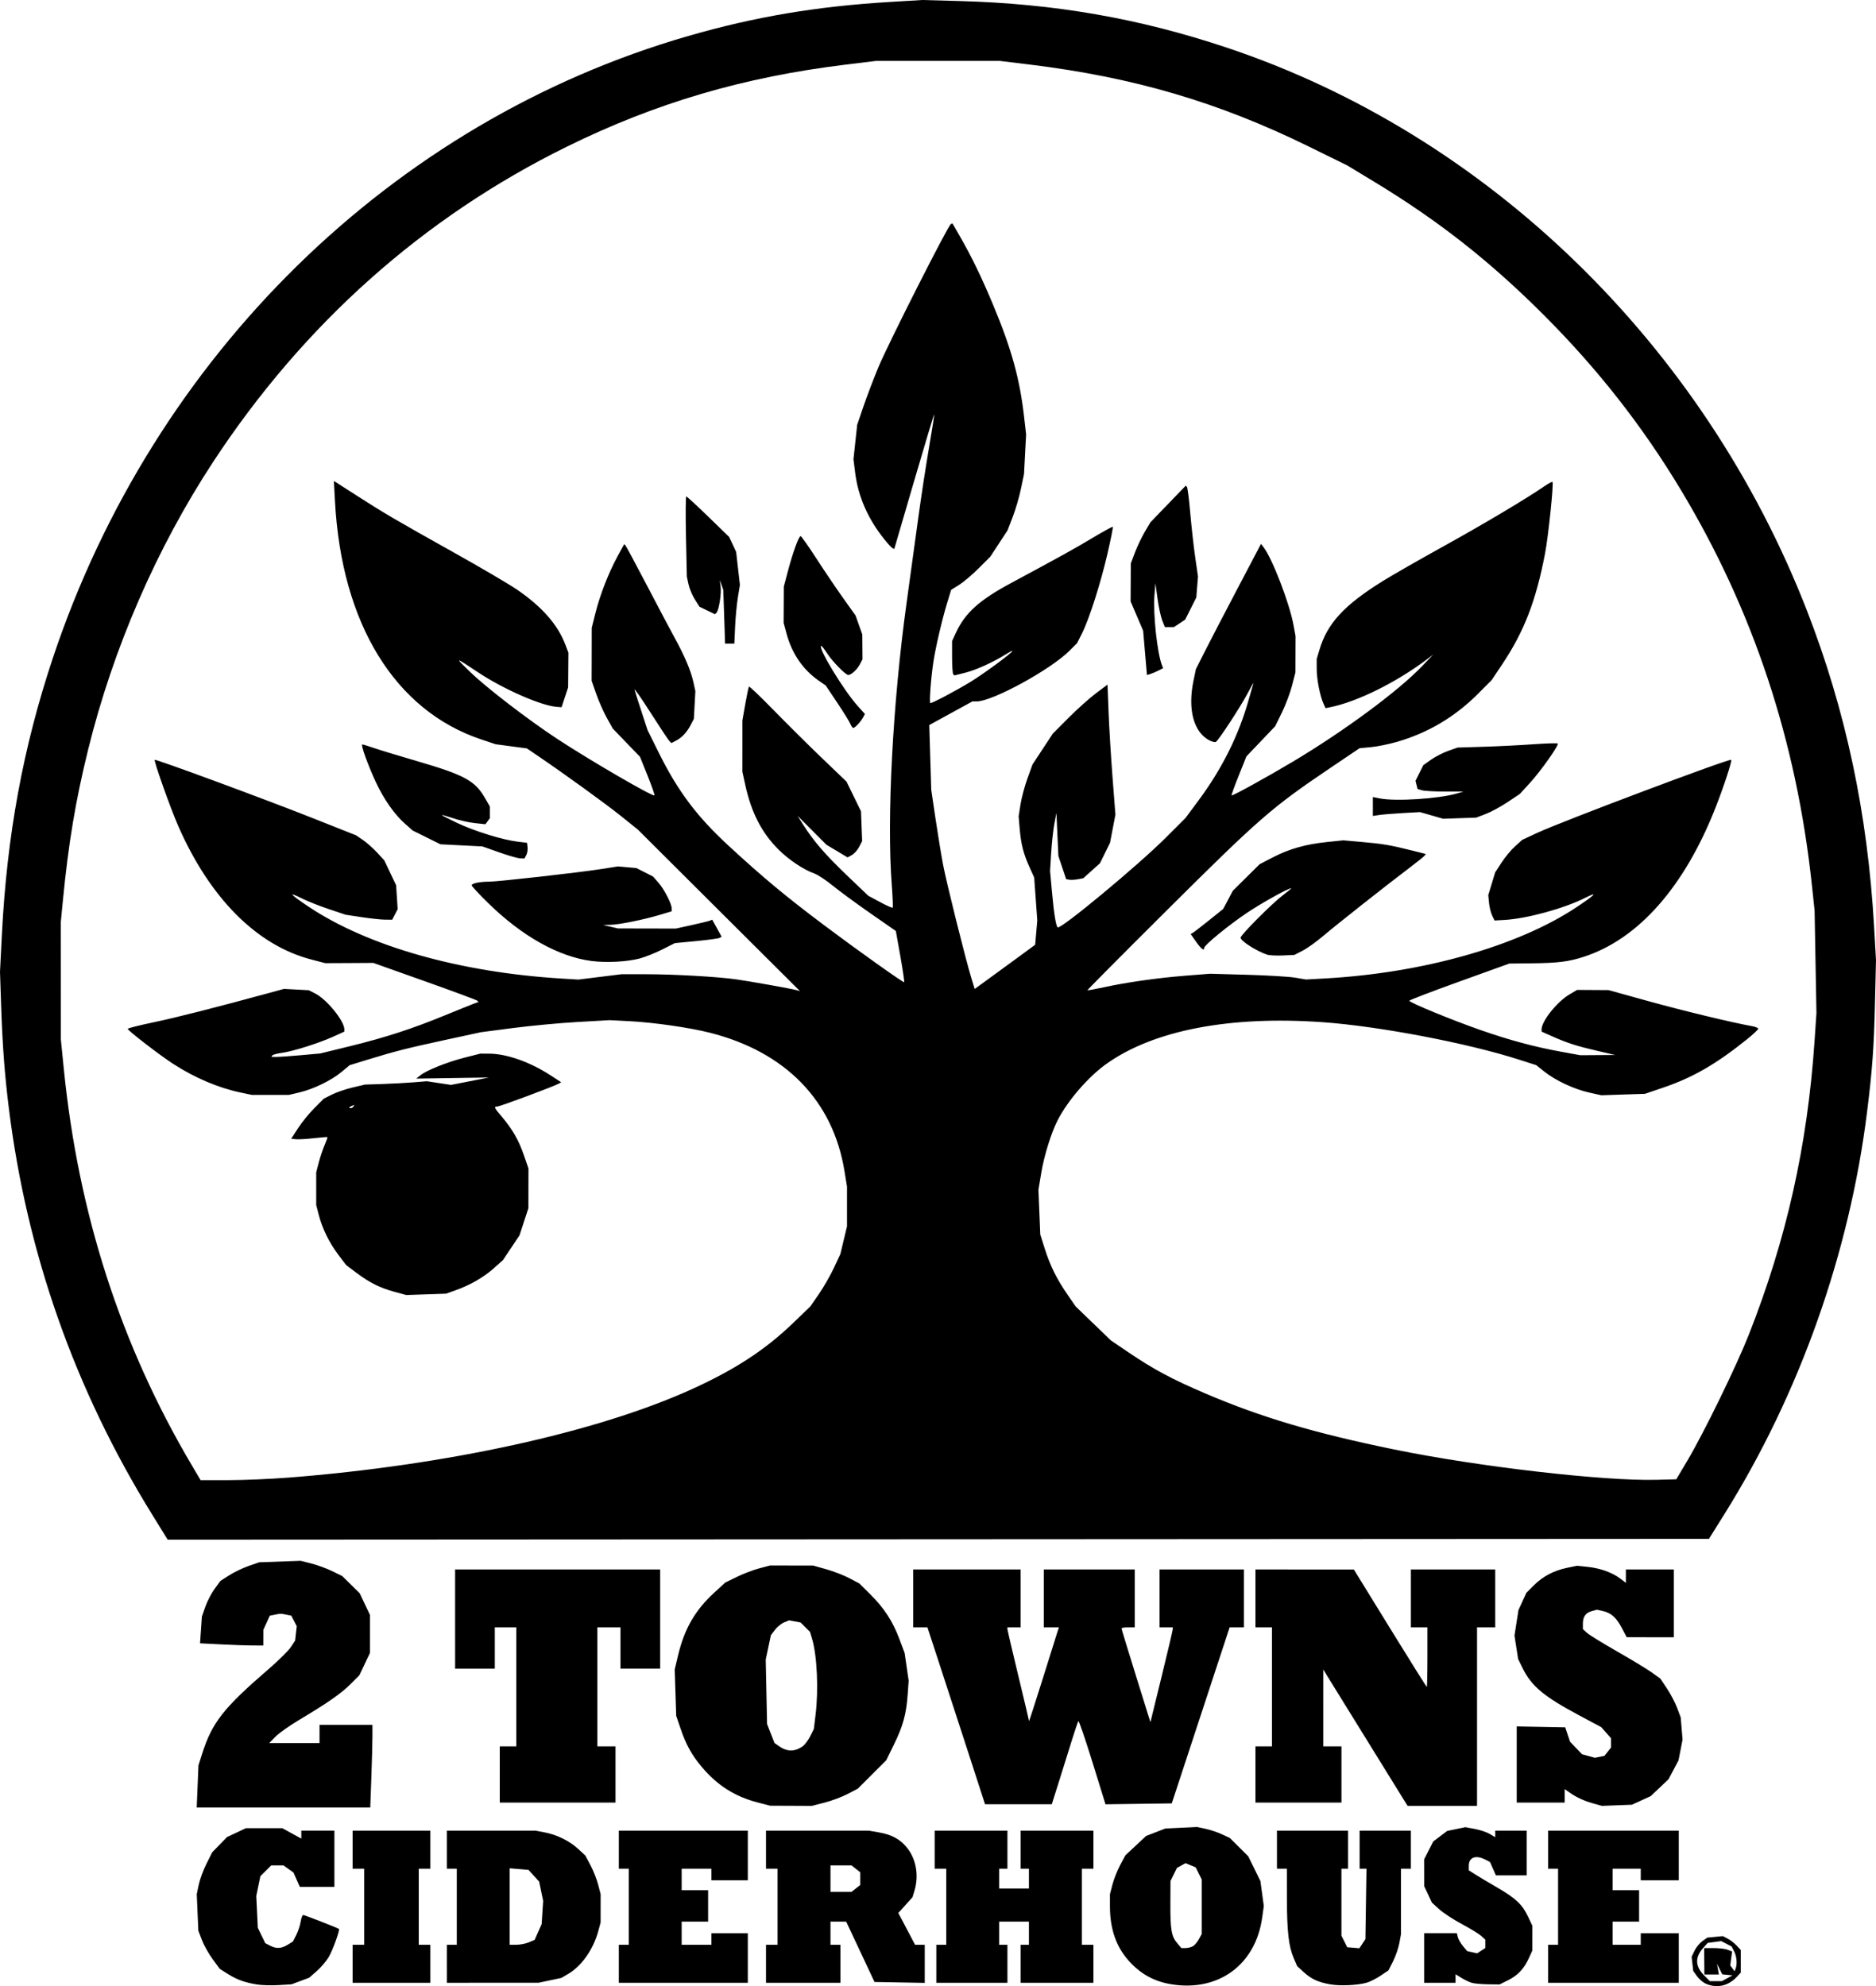 <?xml version="1.0" encoding="UTF-8" standalone="no"?>
<!-- Created with Inkscape (http://www.inkscape.org/) -->

<svg
   width="614.722mm"
   height="650.901mm"
   viewBox="0 0 614.722 650.901"
   version="1.1"
   id="svg1"
   xml:space="preserve"
   xmlns="http://www.w3.org/2000/svg"
   xmlns:svg="http://www.w3.org/2000/svg"><defs
     id="defs1"><pattern
       id="EMFhbasepattern"
       patternUnits="userSpaceOnUse"
       width="6"
       height="6"
       x="0"
       y="0" /></defs><g
     id="logo-face"
     transform="translate(315.046,430.792)"><path
       class="logo-face"
       d="m -230.718,219.599 c -4.055,-0.643 -6.663,-1.578 -9.646,-3.456 l -2.655,-1.672 -2.324,-3.156 c -1.278,-1.736 -2.861,-4.552 -3.518,-6.258 l -1.194,-3.102 -0.258,-5.975 -0.258,-5.975 0.645,-3.108 c 0.355,-1.709 1.492,-4.801 2.528,-6.871 l 1.883,-3.763 2.428,-2.499 2.428,-2.499 3.1,-1.453 3.1,-1.453 h 5.96 5.96 l 3.116,1.709 3.116,1.709 v -1.302 -1.303 h 5.418 5.418 v 9.211 9.211 h -5.664 -5.664 l -1.041,-2.353 -1.041,-2.353 -1.642,-1.169 -1.642,-1.169 h -2.002 -2.002 l -1.78,1.78 -1.78,1.78 -0.671,3.23 -0.671,3.23 0.251,5.207 0.251,5.207 1.225,2.531 1.225,2.531 1.543,0.798 c 2.08,1.076 3.695,1.001 5.774,-0.266 l 1.739,-1.06 1.091,-2.139 c 0.6,-1.176 1.251,-3.137 1.446,-4.356 0.195,-1.219 0.562,-2.217 0.816,-2.217 0.446,0 11.442,4.285 11.737,4.573 0.358,0.351 -2.053,7 -3.325,9.171 -0.775,1.322 -2.535,3.395 -3.912,4.607 l -2.503,2.203 -2.907,1.088 -2.907,1.088 -4.217,0.25 c -2.319,0.138 -5.46,0.051 -6.979,-0.187 z m 299.693,-0.051 c -5.803,-0.907 -10.355,-3.421 -14.293,-7.894 -4.065,-4.618 -6.026,-10.391 -6.026,-17.74 v -3.923 l 0.83,-3.185 c 0.456,-1.752 1.592,-4.615 2.523,-6.362 l 1.693,-3.177 3.401,-3.182 3.401,-3.182 3.152,-1.221 3.152,-1.221 5.212,-0.246 5.212,-0.246 2.769,0.594 c 1.523,0.327 3.932,1.135 5.354,1.797 l 2.585,1.203 3.021,3.004 3.021,3.004 1.991,4.064 1.991,4.064 0.556,4.09 0.556,4.09 -0.548,3.863 c -2.174,15.326 -14.204,24.203 -29.552,21.806 z m 6.803,-12.462 c 0.573,-0.307 1.472,-1.343 1.996,-2.303 l 0.954,-1.745 v -8.94 -8.94 l -0.986,-1.982 -0.986,-1.982 -1.662,-0.688 -1.662,-0.688 -1.416,0.781 -1.416,0.781 -1.054,2.153 -1.054,2.153 -0.032,7.322 c -0.032,8.584 0.337,10.772 2.208,12.995 l 1.381,1.641 h 1.342 c 0.738,0 1.811,-0.251 2.385,-0.558 z m 45.068,12.451 c -3.962,-0.705 -6.151,-1.712 -8.67,-3.988 l -2.162,-1.954 -1.144,-2.66 c -1.654,-3.845 -2.213,-8.792 -2.225,-19.682 l -0.013,-9.618 h -1.626 -1.626 v -6.231 -6.231 h 11.65 11.65 v 6.231 6.231 h -1.084 -1.084 l 8.4e-4,10.972 8.3e-4,10.972 0.947,1.896 0.947,1.896 1.999,0.166 1.999,0.166 0.981,-1.495 0.981,-1.495 0.174,-11.54 0.174,-11.54 h -1.122 -1.122 v -6.231 -6.231 h 8.399 8.399 v 6.231 6.231 h -1.626 -1.626 v 10.763 10.763 l -0.541,2.919 c -0.297,1.605 -1.217,4.26 -2.044,5.899 l -1.503,2.98 -2.601,1.746 c -1.431,0.961 -3.498,1.997 -4.593,2.304 -3.017,0.845 -8.693,1.096 -11.891,0.527 z m 123.088,-0.205 c -0.925,-0.403 -2.238,-1.513 -2.917,-2.467 l -1.235,-1.735 -0.261,-2.312 -0.261,-2.312 0.941,-1.984 c 0.517,-1.091 1.674,-2.505 2.569,-3.143 l 1.628,-1.159 2.55,-0.245 2.55,-0.245 1.58,0.822 c 0.869,0.452 2.189,1.474 2.934,2.271 l 1.355,1.45 v 3.706 3.706 l -1.355,1.45 c -2.749,2.942 -6.495,3.759 -10.08,2.198 z m 6.992,-1.798 1.734,-0.947 -1.676,-0.165 -1.676,-0.165 -0.87,-1.733 -0.87,-1.733 0.311,1.761 0.311,1.761 h -2.374 -2.374 l -0.038,-4.335 -0.038,-4.335 h 3.12 c 1.716,0 3.778,0.25 4.582,0.556 l 1.462,0.556 -0.308,2.289 -0.308,2.289 0.714,0.964 0.714,0.964 0.335,-0.873 c 0.581,-1.514 0.365,-4.031 -0.487,-5.679 l -0.822,-1.589 -1.705,-0.881 -1.705,-0.882 -2.215,0.297 -2.215,0.297 -1.479,1.655 c -2.761,3.09 -2.639,6.052 0.373,9.064 l 1.81,1.81 h 1.978 1.978 z m -83.734,1.491 c -0.815,-0.245 -2.339,-0.976 -3.387,-1.623 l -1.904,-1.177 v 1.399 1.399 h -5.147 -5.147 v -8.128 -8.128 h 5.36 5.36 l 0.329,1.313 c 0.181,0.722 0.946,2.045 1.699,2.94 l 1.369,1.627 1.633,0.359 1.633,0.359 1.333,-0.873 1.333,-0.873 v -1.368 -1.368 l -1.299,-1.193 c -0.714,-0.656 -3.579,-2.412 -6.367,-3.903 -2.787,-1.49 -6.141,-3.685 -7.453,-4.877 l -2.385,-2.167 -1.267,-2.709 -1.267,-2.709 -0.005,-4.373 -0.005,-4.373 1.49,-2.938 1.49,-2.938 2.292,-1.724 2.292,-1.724 2.964,-0.615 2.964,-0.615 3.095,0.572 c 1.702,0.315 3.909,1.053 4.905,1.64 l 1.81,1.068 v -1.065 -1.065 h 5.147 5.148 v 7.315 7.315 h -5.043 -5.043 l -0.96,-2.176 -0.96,-2.176 -1.556,-0.805 c -3.117,-1.612 -5.402,-0.764 -5.402,2.005 v 1.509 l 2.032,1.296 c 1.117,0.713 4.359,2.646 7.204,4.295 6.146,3.563 8.303,5.595 10.185,9.596 l 1.402,2.98 -0.006,4.064 -0.006,4.064 -1.107,2.438 c -1.598,3.52 -3.624,5.682 -6.816,7.273 l -2.803,1.397 -3.822,-0.045 c -2.102,-0.026 -4.489,-0.247 -5.304,-0.493 z m -366.7,-6.233 v -6.231 h 1.896 1.896 v -12.462 -12.462 h -1.896 -1.896 v -6.231 -6.231 h 12.733 12.733 v 6.231 6.231 h -1.896 -1.896 v 12.462 12.462 h 1.896 1.896 v 6.231 6.231 h -12.733 -12.733 z m 30.885,0 v -6.231 h 1.626 1.626 v -12.462 -12.462 h -1.626 -1.626 v -6.231 -6.231 h 14.556 14.556 l 2.879,0.546 c 4.056,0.769 8.163,2.778 10.969,5.365 l 2.403,2.215 1.685,3.161 c 0.927,1.738 2.058,4.594 2.514,6.346 l 0.83,3.185 -0.006,4.627 -0.006,4.627 -0.725,2.709 c -1.616,6.041 -5.464,11.559 -9.857,14.133 l -2.287,1.34 -3.719,0.788 -3.719,0.788 -15.036,0.006 -15.036,0.013 z m 26.861,-7.026 1.901,-0.794 1.149,-2.592 1.149,-2.592 0.247,-3.808 0.247,-3.808 -0.657,-3.165 -0.657,-3.165 -1.755,-1.915 -1.755,-1.915 -3.069,-0.254 -3.069,-0.255 v 12.53 12.53 h 2.185 c 1.202,0 3.04,-0.358 4.086,-0.794 z m 29.491,7.026 v -6.231 h 1.625 1.626 v -12.462 -12.462 h -1.626 -1.625 v -6.231 -6.231 h 21.132 21.132 v 8.128 8.128 h -5.96 -5.96 v -1.896 -1.896 h -4.877 -4.877 v 3.522 3.522 h 4.335 4.335 v 5.147 5.148 h -4.335 -4.335 v 3.793 3.793 h 4.877 4.877 v -1.896 -1.896 h 5.96 5.96 v 8.128 8.128 h -21.132 -21.132 z m 48.224,0 v -6.231 h 1.896 1.896 v -12.462 -12.462 h -1.896 -1.896 v -6.231 -6.231 h 16.888 16.888 l 3.325,0.579 c 4.244,0.739 7.092,2.348 9.315,5.263 2.829,3.708 3.688,8.984 2.247,13.793 l -0.644,2.15 -2.329,2.59 -2.329,2.59 2.744,5.212 2.744,5.212 h 1.584 1.584 v 6.245 6.245 l -8.228,-0.15 -8.228,-0.15 -4.641,-9.885 -4.641,-9.885 -2.574,-0.004 -2.574,-0.004 v 3.793 3.793 h 1.626 1.625 v 6.231 6.231 h -12.191 -12.191 z m 29.457,-24.693 1.428,-1.123 v -2.089 -2.089 l -1.428,-1.123 -1.428,-1.123 h -3.449 -3.449 v 4.335 4.335 h 3.449 3.449 z m 26.353,24.693 v -6.231 h 1.625 1.626 v -12.462 -12.462 h -1.896 -1.896 v -6.231 -6.231 h 11.921 11.921 v 6.231 6.231 h -1.355 -1.355 v 3.251 3.251 h 4.877 4.877 v -3.251 -3.251 h -1.355 -1.355 v -6.231 -6.231 h 11.921 11.921 v 6.231 6.231 h -1.896 -1.896 v 12.462 12.462 h 1.896 1.896 v 6.231 6.231 h -11.921 -11.921 v -6.231 -6.231 h 1.355 1.355 v -3.793 -3.793 h -4.877 -4.877 v 3.793 3.793 h 1.355 1.355 v 6.231 6.231 H 3.412 -8.238 Z m 200.482,0 v -6.231 h 1.626 1.626 v -12.462 -12.462 h -1.626 -1.626 v -6.231 -6.231 h 21.403 21.403 v 8.128 8.128 h -6.231 -6.231 v -1.896 -1.896 h -4.606 -4.606 v 3.522 3.522 h 4.335 4.335 v 5.147 5.148 h -4.335 -4.335 v 3.793 3.793 h 4.606 4.606 v -1.896 -1.896 h 6.231 6.231 v 8.128 8.128 h -21.403 -21.403 z m -442.548,-58.113 0.282,-6.908 1.206,-3.793 c 3.263,-10.261 6.953,-14.963 21.815,-27.793 3.208,-2.769 6.468,-5.996 7.245,-7.17 l 1.412,-2.134 0.266,-2.358 0.266,-2.358 -0.896,-1.734 -0.896,-1.734 -1.589,-0.318 c -1.948,-0.39 -1.823,-0.39 -3.818,0.006 l -1.635,0.327 -1.049,2.312 -1.049,2.312 -0.013,2.574 -0.013,2.574 -3.386,-0.002 c -1.863,-0.001 -6.527,-0.162 -10.366,-0.358 l -6.979,-0.356 0.301,-4.383 0.301,-4.383 1.141,-3.251 c 0.628,-1.788 1.996,-4.418 3.04,-5.844 l 1.899,-2.593 2.887,-1.847 c 1.588,-1.016 4.444,-2.388 6.348,-3.049 l 3.46,-1.202 6.795,-0.244 6.795,-0.244 3.5,0.882 c 1.925,0.485 4.989,1.608 6.809,2.494 l 3.308,1.612 2.866,2.821 2.866,2.821 1.682,3.55 1.682,3.55 v 6.231 6.231 l -1.739,3.67 -1.739,3.67 -2.867,2.863 c -3.085,3.08 -7.615,6.239 -16.797,11.712 -3.191,1.902 -6.715,4.394 -7.831,5.537 l -2.029,2.078 h 8.238 8.238 v -2.98 -2.98 h 8.669 8.669 v 3.706 c 0,2.038 -0.161,8.134 -0.356,13.546 l -0.356,9.84 h -28.433 -28.433 z m 183.546,5.253 c -7.524,-1.951 -13.322,-5.645 -18.416,-11.735 -3.214,-3.843 -5.075,-7.209 -6.826,-12.348 l -1.477,-4.335 -0.245,-7.586 -0.245,-7.586 1.112,-4.658 c 2.068,-8.662 5.606,-14.799 11.805,-20.479 l 3.655,-3.349 3.828,-1.871 c 2.106,-1.029 5.413,-2.288 7.35,-2.798 l 3.522,-0.927 7.044,0.013 7.044,0.013 4.316,1.211 c 2.374,0.666 5.786,1.99 7.583,2.942 l 3.267,1.731 3.55,3.522 c 4.536,4.501 7.367,8.842 9.539,14.63 l 1.728,4.606 0.662,4.557 0.662,4.557 -0.335,4.655 c -0.456,6.33 -1.535,10.231 -4.5,16.274 l -2.511,5.118 -4.665,4.662 -4.665,4.662 -3.352,1.748 c -1.844,0.961 -5.235,2.229 -7.537,2.818 l -4.185,1.07 -6.822,-0.032 -6.822,-0.032 z m 14.63,-18.339 c 0.745,-0.508 1.893,-2.008 2.552,-3.333 l 1.197,-2.41 0.564,-4.591 c 1.022,-8.324 0.507,-19.491 -1.156,-25.042 l -0.656,-2.191 -1.542,-1.542 -1.542,-1.542 -1.884,-0.354 -1.884,-0.354 -1.649,0.683 c -0.907,0.376 -2.251,1.472 -2.987,2.437 l -1.338,1.754 -0.842,3.992 -0.842,3.992 0.22,10.566 0.22,10.566 1.214,3.103 1.214,3.103 1.456,1.033 c 2.59,1.837 5.119,1.88 7.687,0.13 z m 197.049,17.42 c -1.417,-2.251 -23.392,-37.795 -25.215,-40.785 l -1.149,-1.885 -0.002,12.598 -0.002,12.598 h 2.98 2.98 v 9.211 9.211 H 110.426 96.338 v -9.211 -9.211 h 2.709 2.709 v -19.506 -19.506 h -2.709 -2.709 v -9.482 -9.482 l 16.12,0.005 16.12,0.005 11.839,19.231 c 6.512,10.577 11.937,19.231 12.056,19.231 0.119,0 0.216,-4.389 0.216,-9.753 v -9.753 h -2.709 -2.709 v -9.482 -9.482 h 13.817 13.817 v 9.482 9.482 h -2.98 -2.98 v 29.26 29.26 H 157.573 146.201 Z m 62.077,1.226 c -3.085,-0.868 -5.494,-1.985 -7.846,-3.639 l -1.49,-1.048 v 2.204 2.204 h -7.857 -7.857 V 147.485 135.008 l 7.948,0.15 7.948,0.15 0.78,2.341 0.78,2.341 1.974,2.07 1.974,2.069 2.095,0.576 2.095,0.576 1.579,-0.316 1.579,-0.316 1.067,-1.357 1.067,-1.357 v -1.534 -1.534 l -1.59,-1.811 -1.59,-1.81 -6.944,-3.705 c -11.958,-6.379 -15.931,-9.694 -18.904,-15.772 l -1.405,-2.873 -0.593,-3.833 -0.593,-3.833 0.648,-4.168 0.648,-4.168 1.302,-2.844 1.302,-2.844 2.434,-2.434 c 2.941,-2.941 6.571,-4.855 10.91,-5.751 l 3.233,-0.668 3.451,0.354 c 4.096,0.42 8.132,1.861 10.705,3.824 l 1.864,1.422 v -2.195 -2.195 h 7.857 7.857 v 11.108 11.108 l -7.721,-0.002 -7.721,-0.002 -1.625,-3.079 c -1.804,-3.418 -3.498,-4.912 -6.273,-5.531 l -1.855,-0.414 -1.625,0.439 c -2.07,0.559 -2.981,1.816 -2.981,4.112 v 1.819 l 1.301,1.193 c 0.716,0.656 5.145,3.388 9.842,6.07 4.698,2.682 9.82,5.789 11.384,6.904 l 2.843,2.028 2.179,3.263 c 1.199,1.795 2.702,4.661 3.342,6.37 l 1.163,3.107 0.304,3.629 0.304,3.629 -0.666,3.415 -0.666,3.415 -1.645,3.101 -1.645,3.101 -2.911,2.753 -2.911,2.753 -3.07,1.405 -3.07,1.405 -4.924,0.189 -4.924,0.189 z M 2.146,143.3 c -3.068,-9.462 -7.315,-22.507 -9.439,-28.989 l -3.861,-11.785 h -2.334 -2.334 V 93.044 83.561 H 1.786 19.396 v 9.482 9.482 h -2.167 -2.167 v 0.554 c 0,0.305 1.585,7.108 3.522,15.118 1.937,8.01 3.535,14.771 3.55,15.024 0.013,0.253 2.048,-6.002 4.517,-13.899 2.469,-7.897 4.667,-14.907 4.885,-15.578 l 0.396,-1.219 h -2.475 -2.475 v -9.482 -9.482 h 14.901 14.901 v 9.482 9.482 h -2.167 c -1.192,0 -2.167,0.164 -2.167,0.363 0,0.2 2.131,7.196 4.735,15.548 l 4.735,15.185 3.643,-14.871 c 2.004,-8.179 3.652,-15.175 3.664,-15.548 l 0.019,-0.677 h -2.167 -2.167 v -9.482 -9.482 h 13.817 13.817 v 9.482 9.482 h -2.335 -2.335 l -9.48,28.853 -9.48,28.853 -10.859,0.146 -10.859,0.146 -4.278,-13.805 c -2.353,-7.593 -4.425,-13.632 -4.605,-13.422 -0.18,0.211 -1.116,2.944 -2.081,6.073 -0.965,3.129 -2.851,9.164 -4.191,13.411 l -2.437,7.721 H 18.662 7.722 Z m -153.43,7.45 v -9.211 h 2.709 2.709 V 122.032 102.526 h -3.522 -3.522 v 6.773 6.773 h -6.502 -6.502 V 99.817 83.561 h 33.594 33.594 v 16.255 16.255 h -6.502 -6.502 v -6.773 -6.773 h -3.793 -3.793 v 19.506 19.506 h 2.98 2.98 v 9.211 9.211 H -132.32 -151.285 Z M -265.204,65.546 c -25.321,-40.956 -41.015,-85.474 -46.949,-133.172 -1.388,-11.161 -2.09,-20.588 -2.541,-34.123 l -0.352,-10.566 0.618,-12.191 c 1.646,-32.51 6.952,-61.35 16.645,-90.472 33.076,-99.375 111.346,-176.049 208.265,-204.018 21.857,-6.307 42.018,-9.711 66.108,-11.161 l 10.566,-0.636 12.191,0.336 c 31.24,0.86 58.798,5.661 87.508,15.245 85.421,28.516 156.238,97.219 190.187,184.508 12.695,32.642 19.887,66.47 22,103.488 l 0.634,11.108 -0.329,13.817 c -0.356,14.94 -0.858,21.908 -2.577,35.762 C 291.019,-20.19 274.64,26.025 250.006,65.423 l -5.074,8.115 -252.514,0.136 -252.514,0.136 z m 44.53,-12.068 c 51.938,-4.062 101.193,-14.854 132.307,-28.988 14.115,-6.412 24.015,-12.867 33.042,-21.544 l 5.795,-5.57 2.806,-4.06 c 1.544,-2.233 3.759,-6.092 4.923,-8.575 l 2.116,-4.516 1.09,-4.548 1.09,-4.548 0.002,-6.502 0.002,-6.502 -0.827,-5.102 c -3.742,-23.07 -19.258,-39.041 -44.056,-45.347 -6.674,-1.697 -18.4,-3.384 -26.417,-3.799 l -6.45,-0.334 -10.569,0.6 c -5.813,0.331 -15.305,1.219 -21.094,1.974 l -10.526,1.374 -11.416,2.468 c -12.705,2.747 -16.763,3.776 -25.581,6.486 l -6.037,1.855 -2.632,2.196 c -3.32,2.77 -9.196,5.639 -13.748,6.712 l -3.514,0.828 -6.06,0.006 -6.06,0.006 -3.701,-0.779 c -7.312,-1.538 -14.977,-4.794 -22.098,-9.386 -4.362,-2.813 -14.91,-10.945 -14.91,-11.496 0,-0.204 3.84,-1.175 8.534,-2.156 7.398,-1.547 19.946,-4.735 37.794,-9.602 l 4.877,-1.33 4.064,0.216 4.064,0.216 2.181,1.122 c 3.765,1.938 9.469,8.978 9.469,11.689 v 0.754 l -3.657,1.66 c -4.723,2.144 -13.27,4.839 -16.856,5.314 -1.545,0.205 -2.941,0.584 -3.101,0.843 l -0.291,0.471 1.793,-0.002 c 0.986,-10e-4 4.597,-0.256 8.024,-0.565 l 6.231,-0.563 9.793,-2.402 c 11.499,-2.82 20.276,-5.676 31.116,-10.125 4.321,-1.773 8.546,-3.48 9.388,-3.792 l 1.531,-0.568 -0.447,-0.423 c -0.246,-0.232 -8.006,-3.11 -17.245,-6.393 l -16.797,-5.97 -7.857,0.045 -7.857,0.038 -4.606,-1.201 c -17.867,-4.658 -33.232,-20.096 -43.628,-43.833 -2.545,-5.811 -8.021,-21.246 -7.664,-21.603 0.315,-0.315 35.89,12.808 51.513,19.003 l 14.48,5.742 2.279,1.568 c 1.253,0.862 3.329,2.707 4.613,4.1 l 2.334,2.532 1.938,4.081 1.938,4.081 0.251,3.914 0.251,3.914 -0.892,1.724 -0.892,1.724 -2.289,-0.003 c -1.259,-0.002 -4.688,-0.365 -7.621,-0.807 l -5.332,-0.804 -5.597,-1.873 c -3.079,-1.03 -7.104,-2.633 -8.944,-3.563 -4.544,-2.294 -3.671,-1.256 2.306,2.742 19.443,13.005 49.609,21.581 83.045,23.61 l 5.418,0.329 7.066,-0.875 7.066,-0.875 h 8.115 c 9.136,0 23.389,0.811 29.499,1.679 4.564,0.648 18.113,3.07 19.777,3.535 l 1.084,0.303 -26.558,-26.464 -26.558,-26.464 -5.531,-4.443 c -5.05,-4.057 -18.426,-13.739 -27.273,-19.742 l -3.559,-2.415 -5.111,-0.68 -5.111,-0.68 -4.734,-1.585 c -28.289,-9.474 -45.757,-37.926 -47.914,-78.042 l -0.357,-6.644 0.765,0.467 c 0.421,0.257 3.447,2.199 6.726,4.316 8.531,5.51 13.142,8.214 31.427,18.43 8.94,4.995 18.408,10.55 21.039,12.345 8.168,5.571 13.376,11.479 15.857,17.987 l 1.033,2.709 -0.045,5.689 -0.045,5.689 -1.074,3.251 -1.074,3.251 -1.617,-0.123 c -5.144,-0.391 -17.549,-5.851 -25.843,-11.373 -7.688,-5.119 -7.737,-5.116 -2.269,0.148 5.318,5.119 18.753,15.438 28.176,21.64 10.724,7.058 31.458,19.118 31.977,18.598 0.137,-0.137 -0.869,-3.037 -2.238,-6.442 l -2.488,-6.192 -4.462,-4.631 -4.462,-4.631 -1.949,-3.497 c -1.072,-1.923 -2.631,-5.447 -3.465,-7.832 l -1.517,-4.335 0.019,-8.669 0.019,-8.669 1.206,-4.847 c 1.471,-5.912 4.355,-13.313 7.26,-18.633 l 2.17,-3.974 0.421,0.452 c 0.232,0.248 3.414,6.182 7.071,13.185 3.657,7.003 7.724,14.684 9.037,17.068 3.245,5.891 5.318,10.78 6.118,14.428 l 0.669,3.049 -0.247,4.536 -0.247,4.536 -0.971,1.896 c -1.261,2.461 -2.9,4.239 -4.84,5.248 l -1.557,0.81 -0.695,-0.726 c -0.382,-0.399 -3.184,-4.627 -6.225,-9.396 -3.042,-4.768 -5.357,-8.06 -5.144,-7.315 0.212,0.745 1.261,4.024 2.33,7.287 l 1.944,5.932 3.644,7.343 c 6.259,12.614 12.46,20.887 22.842,30.474 11.326,10.458 18.796,16.671 31.559,26.246 10.762,8.074 25.781,18.762 26.024,18.519 0.125,-0.125 -0.437,-3.951 -1.247,-8.501 l -1.475,-8.274 -8.4,-5.844 c -4.62,-3.214 -10.171,-7.293 -12.336,-9.063 -2.165,-1.77 -4.847,-3.54 -5.96,-3.932 -3.538,-1.247 -8.401,-4.501 -11.787,-7.887 -5.497,-5.497 -8.883,-12.095 -10.868,-21.176 l -0.94,-4.301 0.003,-8.399 0.003,-8.399 0.95,-5.418 c 0.523,-2.98 1.07,-5.54 1.217,-5.689 0.146,-0.149 3.84,3.389 8.207,7.863 4.367,4.474 11.496,11.545 15.842,15.713 l 7.902,7.58 2.374,4.859 2.374,4.859 0.187,4.894 0.187,4.894 -0.98,1.886 c -0.539,1.037 -1.612,2.236 -2.385,2.664 l -1.405,0.779 -3.471,-2.079 -3.471,-2.079 -4.737,-4.752 -4.737,-4.752 1.963,3.082 c 3.42,5.37 7.09,9.611 14.25,16.466 l 6.96,6.664 3.885,2.088 c 2.137,1.149 3.997,1.976 4.135,1.838 0.137,-0.137 9.6e-4,-3.516 -0.304,-7.507 -1.666,-21.842 0.317,-59.577 4.851,-92.326 1.155,-8.344 2.864,-20.78 3.797,-27.634 0.933,-6.854 2.532,-17.322 3.554,-23.261 1.022,-5.939 1.79,-10.867 1.707,-10.949 -0.083,-0.083 -3.06,9.808 -6.616,21.979 l -6.466,22.129 -0.556,-0.239 c -0.306,-0.132 -1.568,-1.505 -2.805,-3.052 -5.307,-6.637 -8.482,-13.919 -9.456,-21.691 l -0.553,-4.416 0.609,-5.653 0.609,-5.653 2.052,-6 c 1.128,-3.3 3.314,-9.047 4.857,-12.773 3.135,-7.569 22.955,-46.732 23.793,-47.011 l 0.536,-0.178 2.431,4.224 c 3.814,6.627 7.199,13.617 10.924,22.565 6.025,14.469 8.675,24.076 10.109,36.656 l 0.649,5.689 -0.343,6.502 -0.343,6.502 -1.021,4.877 c -0.562,2.682 -1.778,6.833 -2.704,9.225 l -1.683,4.348 -2.832,4.321 -2.832,4.321 -3.813,3.804 c -2.097,2.092 -4.979,4.53 -6.404,5.418 l -2.591,1.615 -1.323,4.335 c -1.702,5.578 -3.813,14.67 -4.528,19.506 -0.81,5.477 -1.368,13.275 -0.949,13.275 0.719,0 8.309,-4.014 13.065,-6.909 4.488,-2.732 13.817,-9.616 13.817,-10.195 0,-0.137 -0.927,0.337 -2.061,1.053 -4.089,2.581 -9.828,5.195 -13.35,6.079 l -3.592,0.902 -0.387,-0.387 c -0.213,-0.212 -0.386,-2.744 -0.386,-5.625 l 3.9e-4,-5.238 1.227,-2.661 c 3.026,-6.564 7.625,-10.725 18.061,-16.342 17.058,-9.18 20.682,-11.189 26.716,-14.805 3.547,-2.126 6.55,-3.765 6.673,-3.642 0.123,0.123 -0.669,4.088 -1.759,8.812 -2.246,9.728 -6.006,21.489 -8.365,26.161 l -1.589,3.147 -2.491,2.491 c -6.215,6.215 -25.257,16.615 -30.421,16.615 h -1.404 l -7.061,3.87 -7.061,3.87 0.325,10.624 0.325,10.624 1.392,9.38 c 0.765,5.159 1.887,11.986 2.492,15.172 1.139,5.993 7.238,30.461 9.219,36.984 l 1.126,3.708 6.05,-4.404 c 3.328,-2.422 7.787,-5.682 9.911,-7.244 l 3.86,-2.84 0.347,-3.975 0.347,-3.975 -0.506,-7.044 -0.506,-7.044 -1.59,-3.522 c -1.95,-4.319 -2.744,-7.47 -3.174,-12.593 l -0.33,-3.934 0.608,-3.903 c 0.334,-2.146 1.356,-5.969 2.27,-8.495 l 1.662,-4.593 3.32,-5.051 3.32,-5.051 5.177,-5.197 c 2.847,-2.858 6.883,-6.474 8.969,-8.036 l 3.793,-2.839 0.355,9.119 c 0.195,5.016 0.778,14.605 1.295,21.311 l 0.94,12.191 -0.883,4.606 -0.883,4.606 -1.648,3.351 -1.648,3.351 -2.732,2.457 -2.732,2.456 -1.803,0.338 c -0.992,0.186 -2.254,0.255 -2.805,0.153 l -1.002,-0.186 -1.278,-3.793 -1.278,-3.793 -0.319,-7.044 -0.319,-7.044 -0.673,3.522 c -0.37,1.937 -0.839,6.204 -1.042,9.482 l -0.368,5.96 0.639,7.044 c 0.621,6.851 1.272,10.902 1.841,11.472 0.848,0.848 26.201,-20.176 35.353,-29.316 l 6.547,-6.539 4.148,-5.584 c 7.861,-10.584 13.311,-21.536 16.622,-33.403 0.661,-2.37 1.325,-4.686 1.475,-5.148 0.15,-0.461 -0.695,1.008 -1.879,3.264 -2.259,4.307 -9.472,15.351 -10.401,15.926 -0.298,0.184 -1.251,-0.032 -2.119,-0.48 -5.184,-2.681 -7.185,-10.154 -5.234,-19.548 l 0.788,-3.793 2.866,-5.689 c 1.576,-3.129 6.377,-12.368 10.669,-20.53 l 7.803,-14.841 0.792,1.024 c 2.914,3.767 8.55,18.415 9.879,25.678 l 0.644,3.522 -0.019,5.96 -0.019,5.96 -1.119,4.335 c -0.615,2.384 -2.107,6.346 -3.315,8.804 l -2.196,4.47 -4.715,4.951 -4.715,4.951 -2.52,6.293 c -1.386,3.461 -2.438,6.38 -2.337,6.485 0.246,0.257 11.879,-6.16 20.299,-11.196 16.65,-9.959 34.143,-22.885 41.993,-31.029 l 3.793,-3.935 -2.167,1.631 c -9.962,7.494 -22.667,13.791 -31.465,15.593 l -1.664,0.341 -0.664,-1.457 c -1.16,-2.545 -2.223,-7.957 -2.231,-11.357 l -0.006,-3.288 0.873,-2.943 c 2.596,-8.75 8.052,-14.683 20.799,-22.621 3.023,-1.882 12.031,-7.039 20.017,-11.46 13.172,-7.291 26.861,-15.445 32.988,-19.648 1.288,-0.883 2.452,-1.495 2.588,-1.359 0.444,0.444 -1.368,17.877 -2.435,23.428 -3.012,15.667 -6.865,25.605 -14.146,36.491 l -3.343,4.998 -4.43,4.451 c -7.559,7.594 -16.396,12.848 -26.568,15.796 -2.644,0.766 -6.491,1.55 -8.547,1.741 l -3.739,0.347 -9.331,6.294 c -19.508,13.159 -23.374,16.525 -54.15,47.148 -14.22,14.149 -25.783,25.797 -25.696,25.885 0.087,0.087 2.447,-0.34 5.244,-0.951 7.552,-1.648 17.65,-3.085 26.801,-3.813 l 8.128,-0.647 12.191,0.343 c 6.705,0.189 13.776,0.614 15.713,0.944 l 3.522,0.602 6.231,-0.345 c 32.17,-1.782 63.266,-10.593 82.442,-23.358 6.192,-4.123 7.273,-5.295 2.817,-3.055 -6.962,3.499 -19.125,6.826 -26.456,7.236 l -3.238,0.181 -0.782,-1.621 c -0.43,-0.891 -0.892,-2.763 -1.026,-4.159 l -0.244,-2.538 1.13,-3.72 1.13,-3.72 2.094,-3.229 c 1.152,-1.776 3.15,-4.178 4.442,-5.339 l 2.347,-2.11 4.924,-2.29 c 8.143,-3.787 63.01,-24.447 63.534,-23.923 0.332,0.332 -2.411,8.712 -5.084,15.532 -10.205,26.04 -25.28,43.16 -43.136,48.989 -5.029,1.642 -8.52,2.077 -17.405,2.17 l -7.073,0.074 -16.391,5.904 c -9.015,3.247 -16.391,6.072 -16.391,6.279 0,0.585 14.006,6.352 23.299,9.593 9.645,3.364 17.666,5.521 26.531,7.136 l 6.212,1.131 5.709,-0.039 5.709,-0.039 -5.666,-1.311 c -6.816,-1.576 -9.952,-2.578 -14.788,-4.723 l -3.657,-1.622 v -0.762 c 0,-2.692 5.103,-9.062 9.18,-11.458 l 2.469,-1.452 5.147,0.032 5.148,0.032 13.085,3.63 c 11.341,3.146 27.401,7.02 33.92,8.183 1.118,0.199 2.032,0.585 2.032,0.856 0,0.272 -1.646,1.818 -3.657,3.436 -10.175,8.184 -17.768,12.56 -27.576,15.891 l -5.882,1.998 -7.146,0.236 -7.146,0.236 -4.017,-0.894 c -4.883,-1.086 -10.985,-3.936 -14.613,-6.825 l -2.692,-2.144 -5.763,-1.849 c -16.85,-5.405 -45.712,-10.909 -64.113,-12.226 -30.564,-2.187 -55.611,2.648 -71.066,13.718 -5.954,4.265 -12.668,12.058 -15.932,18.494 -2.085,4.112 -4.375,11.47 -5.311,17.07 l -0.939,5.616 0.302,7.351 0.302,7.351 1.464,4.606 c 1.798,5.656 3.898,9.906 7.423,15.02 l 2.696,3.912 5.772,5.57 5.772,5.57 5.686,3.855 c 8.319,5.64 14.253,8.819 25.192,13.498 18.363,7.854 35.82,13.033 62.041,18.407 27.441,5.623 68.607,10.382 85.871,9.927 l 6.491,-0.171 3.698,-6.231 C 243.34,38.65 253.957,16.887 258.016,6.586 270.348,-24.714 277.223,-55.429 279.536,-89.564 l 0.624,-9.211 -0.303,-16.797 -0.303,-16.797 -0.863,-8.128 c -5.041,-47.444 -19.224,-90.266 -42.982,-129.772 -12.562,-20.889 -27.174,-39.541 -44.803,-57.191 -17.697,-17.718 -34.603,-31.011 -55.685,-43.78 l -8.81,-5.336 -12.462,-6.126 c -29.678,-14.589 -57.496,-22.77 -91.566,-26.93 l -9.759,-1.192 H -7.696 -28.015 l -9.889,1.206 c -33.521,4.089 -62.268,12.55 -91.436,26.913 -46.991,23.139 -86.218,58.106 -115.848,103.268 -18.517,28.223 -32.781,61.055 -40.98,94.32 -4.12,16.718 -6.439,30.589 -8.275,49.496 l -0.684,7.044 0.013,19.235 0.013,19.235 0.948,9.482 c 4.76,47.638 18.653,90.663 42.034,130.178 l 2.805,4.741 9.055,-1.3e-4 c 4.98,-6e-5 13.794,-0.37 19.587,-0.824 z m 34.908,-60.901 c -4.787,-1.298 -8.169,-2.988 -12.505,-6.247 l -3.352,-2.52 -2.543,-3.36 c -2.987,-3.947 -5.266,-8.589 -6.429,-13.092 l -0.834,-3.229 v -5.362 -5.362 l 0.821,-3.168 c 0.451,-1.742 1.311,-4.311 1.91,-5.709 0.599,-1.398 1.022,-2.595 0.94,-2.661 -0.082,-0.066 -2.1,0.098 -4.484,0.365 -2.384,0.267 -5.022,0.417 -5.863,0.333 l -1.528,-0.153 2.251,-3.476 c 1.238,-1.912 3.646,-4.87 5.35,-6.575 l 3.099,-3.099 2.68,-1.35 c 1.474,-0.743 4.509,-1.779 6.744,-2.304 l 4.064,-0.954 5.689,-0.186 c 3.129,-0.102 7.69,-0.349 10.135,-0.547 l 4.445,-0.361 3.953,0.6 3.953,0.6 6.231,-1.215 6.231,-1.215 -11.921,0.182 -11.921,0.182 1.355,-1.09 c 2.037,-1.639 8.849,-4.356 14.564,-5.807 l 5.082,-1.291 2.775,0.006 c 5.828,0.019 13.466,2.709 20.291,7.153 l 3.428,2.232 -0.833,0.466 c -1.629,0.912 -19.27,7.48 -20.09,7.48 -1.231,0 -1.068,0.364 1.539,3.436 3.423,4.034 5.47,7.617 7.169,12.549 l 1.493,4.335 -0.013,6.502 -0.013,6.502 -1.459,4.451 -1.459,4.451 -2.717,4.062 -2.717,4.062 -3.013,2.686 c -3.321,2.96 -7.706,5.482 -12.501,7.188 l -3.129,1.114 -6.502,0.221 -6.502,0.221 z m -13.475,-60.725 0.331,-0.535 -0.841,0.323 c -0.939,0.36 -1.11,0.749 -0.331,0.749 0.281,0 0.659,-0.241 0.841,-0.535 z m 78.167,-47.679 c -10.843,-1.368 -22.915,-8.119 -34.042,-19.038 -2.959,-2.903 -5.379,-5.509 -5.379,-5.79 0,-0.637 2.648,-1.189 5.708,-1.189 2.908,0 29.548,-2.998 36.826,-4.145 l 5.418,-0.854 3.014,0.272 3.014,0.272 2.724,1.38 2.724,1.38 1.783,2.031 c 1.895,2.158 4.336,6.904 4.345,8.446 l 0.005,0.925 -3.928,1.173 c -5.357,1.6 -13.165,3.179 -16.12,3.259 l -2.438,0.067 2.438,0.561 2.438,0.561 9.482,0.019 9.482,0.019 5.148,-1.13 c 2.831,-0.621 5.513,-1.275 5.96,-1.451 l 0.813,-0.321 1.533,2.782 1.533,2.782 -0.618,0.382 c -0.34,0.21 -3.786,0.685 -7.658,1.054 l -7.039,0.672 -4.17,2.103 c -2.294,1.156 -5.633,2.486 -7.421,2.954 -4.073,1.066 -10.804,1.42 -15.575,0.818 z m 221.202,-2.109 c -3.388,-1.111 -8.666,-4.487 -8.666,-5.543 0,-0.878 10.281,-11.219 13.735,-13.816 1.743,-1.31 3.018,-2.383 2.833,-2.383 -1,0 -9.563,4.763 -14.456,8.04 -5.959,3.992 -14.033,10.598 -14.033,11.482 0,1.133 -0.953,0.415 -2.655,-1.999 l -1.779,-2.524 0.727,-0.416 c 0.4,-0.229 2.799,-2.081 5.333,-4.116 l 4.606,-3.7 1.575,-2.977 1.575,-2.977 4.385,-4.347 4.385,-4.347 4.365,-2.263 c 5.339,-2.768 10.743,-4.296 17.747,-5.019 l 5.316,-0.548 6.083,0.533 c 6.821,0.598 9.371,1.03 16.195,2.742 l 4.733,1.188 -0.295,0.477 c -0.162,0.263 -2.292,1.987 -4.733,3.833 -7.781,5.883 -24.345,18.965 -28.55,22.548 -2.235,1.904 -5.283,4.086 -6.773,4.848 l -2.709,1.386 -3.793,0.172 c -2.086,0.094 -4.404,-0.026 -5.151,-0.273 z m -251.683,-33.542 -5.418,-1.918 -6.871,-0.349 -6.871,-0.348 -4.537,-2.248 -4.537,-2.248 -2.559,-2.253 c -3.408,-3 -6.963,-8.073 -9.529,-13.598 -2.622,-5.645 -5.044,-12.378 -4.453,-12.378 0.245,0 1.886,0.501 3.646,1.114 1.76,0.613 8.199,2.573 14.308,4.355 15.499,4.522 18.995,6.419 22.232,12.063 l 1.599,2.787 0.005,1.928 0.005,1.928 -0.723,0.989 -0.723,0.989 -3.476,-0.373 c -1.912,-0.205 -5.122,-0.927 -7.134,-1.604 -2.012,-0.677 -3.657,-1.136 -3.657,-1.02 0,0.116 2.255,1.277 5.012,2.579 5.652,2.671 14.776,5.506 19.642,6.104 l 3.251,0.399 0.169,1.463 c 0.093,0.805 -0.099,1.963 -0.426,2.574 l -0.594,1.11 -1.471,-0.065 c -0.809,-0.032 -3.909,-0.928 -6.889,-1.983 z m 305.6,-12.077 -3.793,-1.089 -5.689,0.322 c -3.129,0.177 -6.604,0.462 -7.721,0.632 l -2.032,0.309 v -3.097 -3.097 l 2.303,0.454 c 5.157,1.017 19.379,0.103 25.216,-1.621 l 2.182,-0.644 -6.045,0.005 c -3.325,0.003 -6.712,-0.182 -7.527,-0.41 l -1.482,-0.415 -0.338,-1.345 -0.338,-1.345 1.277,-2.563 1.277,-2.563 2.547,-1.805 c 1.401,-0.993 3.934,-2.292 5.629,-2.888 l 3.081,-1.083 8.459,-0.258 c 4.653,-0.142 11.961,-0.507 16.24,-0.812 4.28,-0.305 7.919,-0.417 8.087,-0.248 0.487,0.487 -5.508,8.986 -9.116,12.923 l -3.292,3.593 -4.003,2.678 c -2.202,1.473 -5.419,3.22 -7.148,3.882 l -3.145,1.204 -5.418,0.185 -5.418,0.185 z m -190.415,-29.922 c -0.259,-0.683 -2.189,-3.809 -4.287,-6.947 l -3.815,-5.706 -2.187,-1.515 c -5.269,-3.652 -8.874,-8.895 -10.665,-15.515 l -0.943,-3.483 0.032,-5.96 0.032,-5.96 1.361,-5.148 c 1.598,-6.047 3.539,-11.379 4.141,-11.379 0.234,0 2.556,3.294 5.159,7.32 2.603,4.026 6.558,9.878 8.788,13.004 l 4.054,5.684 1.106,3.115 1.106,3.115 0.032,4.064 0.032,4.064 -0.902,1.728 c -0.855,1.638 -2.808,3.419 -3.75,3.419 -0.878,0 -5.278,-4.498 -6.951,-7.106 -0.949,-1.479 -1.837,-2.576 -1.974,-2.439 -0.904,0.904 7.456,14.629 11.969,19.649 l 2.405,2.675 -0.565,1.061 c -0.768,1.442 -2.669,3.499 -3.234,3.499 -0.254,0 -0.673,-0.559 -0.933,-1.241 z m 96.528,-23.353 -0.623,-7.263 -2.053,-4.797 -2.053,-4.798 0.032,-6.231 0.032,-6.231 1.391,-3.653 c 0.765,-2.009 2.214,-5.044 3.221,-6.744 l 1.83,-3.091 5.776,-5.989 5.776,-5.989 0.39,0.386 c 0.214,0.212 0.708,4.059 1.096,8.548 0.388,4.489 1.117,11.007 1.62,14.486 l 0.915,6.325 -0.277,3.447 -0.277,3.447 -1.821,3.625 -1.821,3.625 -1.841,1.219 -1.841,1.219 h -1.487 -1.487 l -0.859,-2.147 c -0.472,-1.181 -1.169,-4.412 -1.549,-7.179 l -0.69,-5.033 -0.309,3.793 c -0.502,6.167 0.883,19.117 2.473,23.127 l 0.361,0.912 -1.534,0.781 c -0.844,0.429 -2.037,0.935 -2.651,1.124 l -1.117,0.343 z m -137.905,-11.846 -0.295,-8.805 -0.577,-1.626 -0.577,-1.625 0.278,2.167 c 0.301,2.351 -0.555,7.786 -1.352,8.583 l -0.494,0.493 -2.54,-1.23 -2.54,-1.23 -1.518,-2.394 c -0.835,-1.317 -1.767,-3.537 -2.071,-4.934 l -0.553,-2.54 -0.281,-13.14 c -0.155,-7.227 -0.109,-13.139 0.1,-13.138 0.209,9.6e-4 3.456,2.988 7.214,6.638 l 6.833,6.636 1.147,2.449 1.147,2.449 0.616,5.416 0.616,5.416 -0.663,4.055 c -0.365,2.23 -0.774,6.554 -0.91,9.609 l -0.247,5.554 h -1.52 -1.52 z"
       id="path1" /></g></svg>
